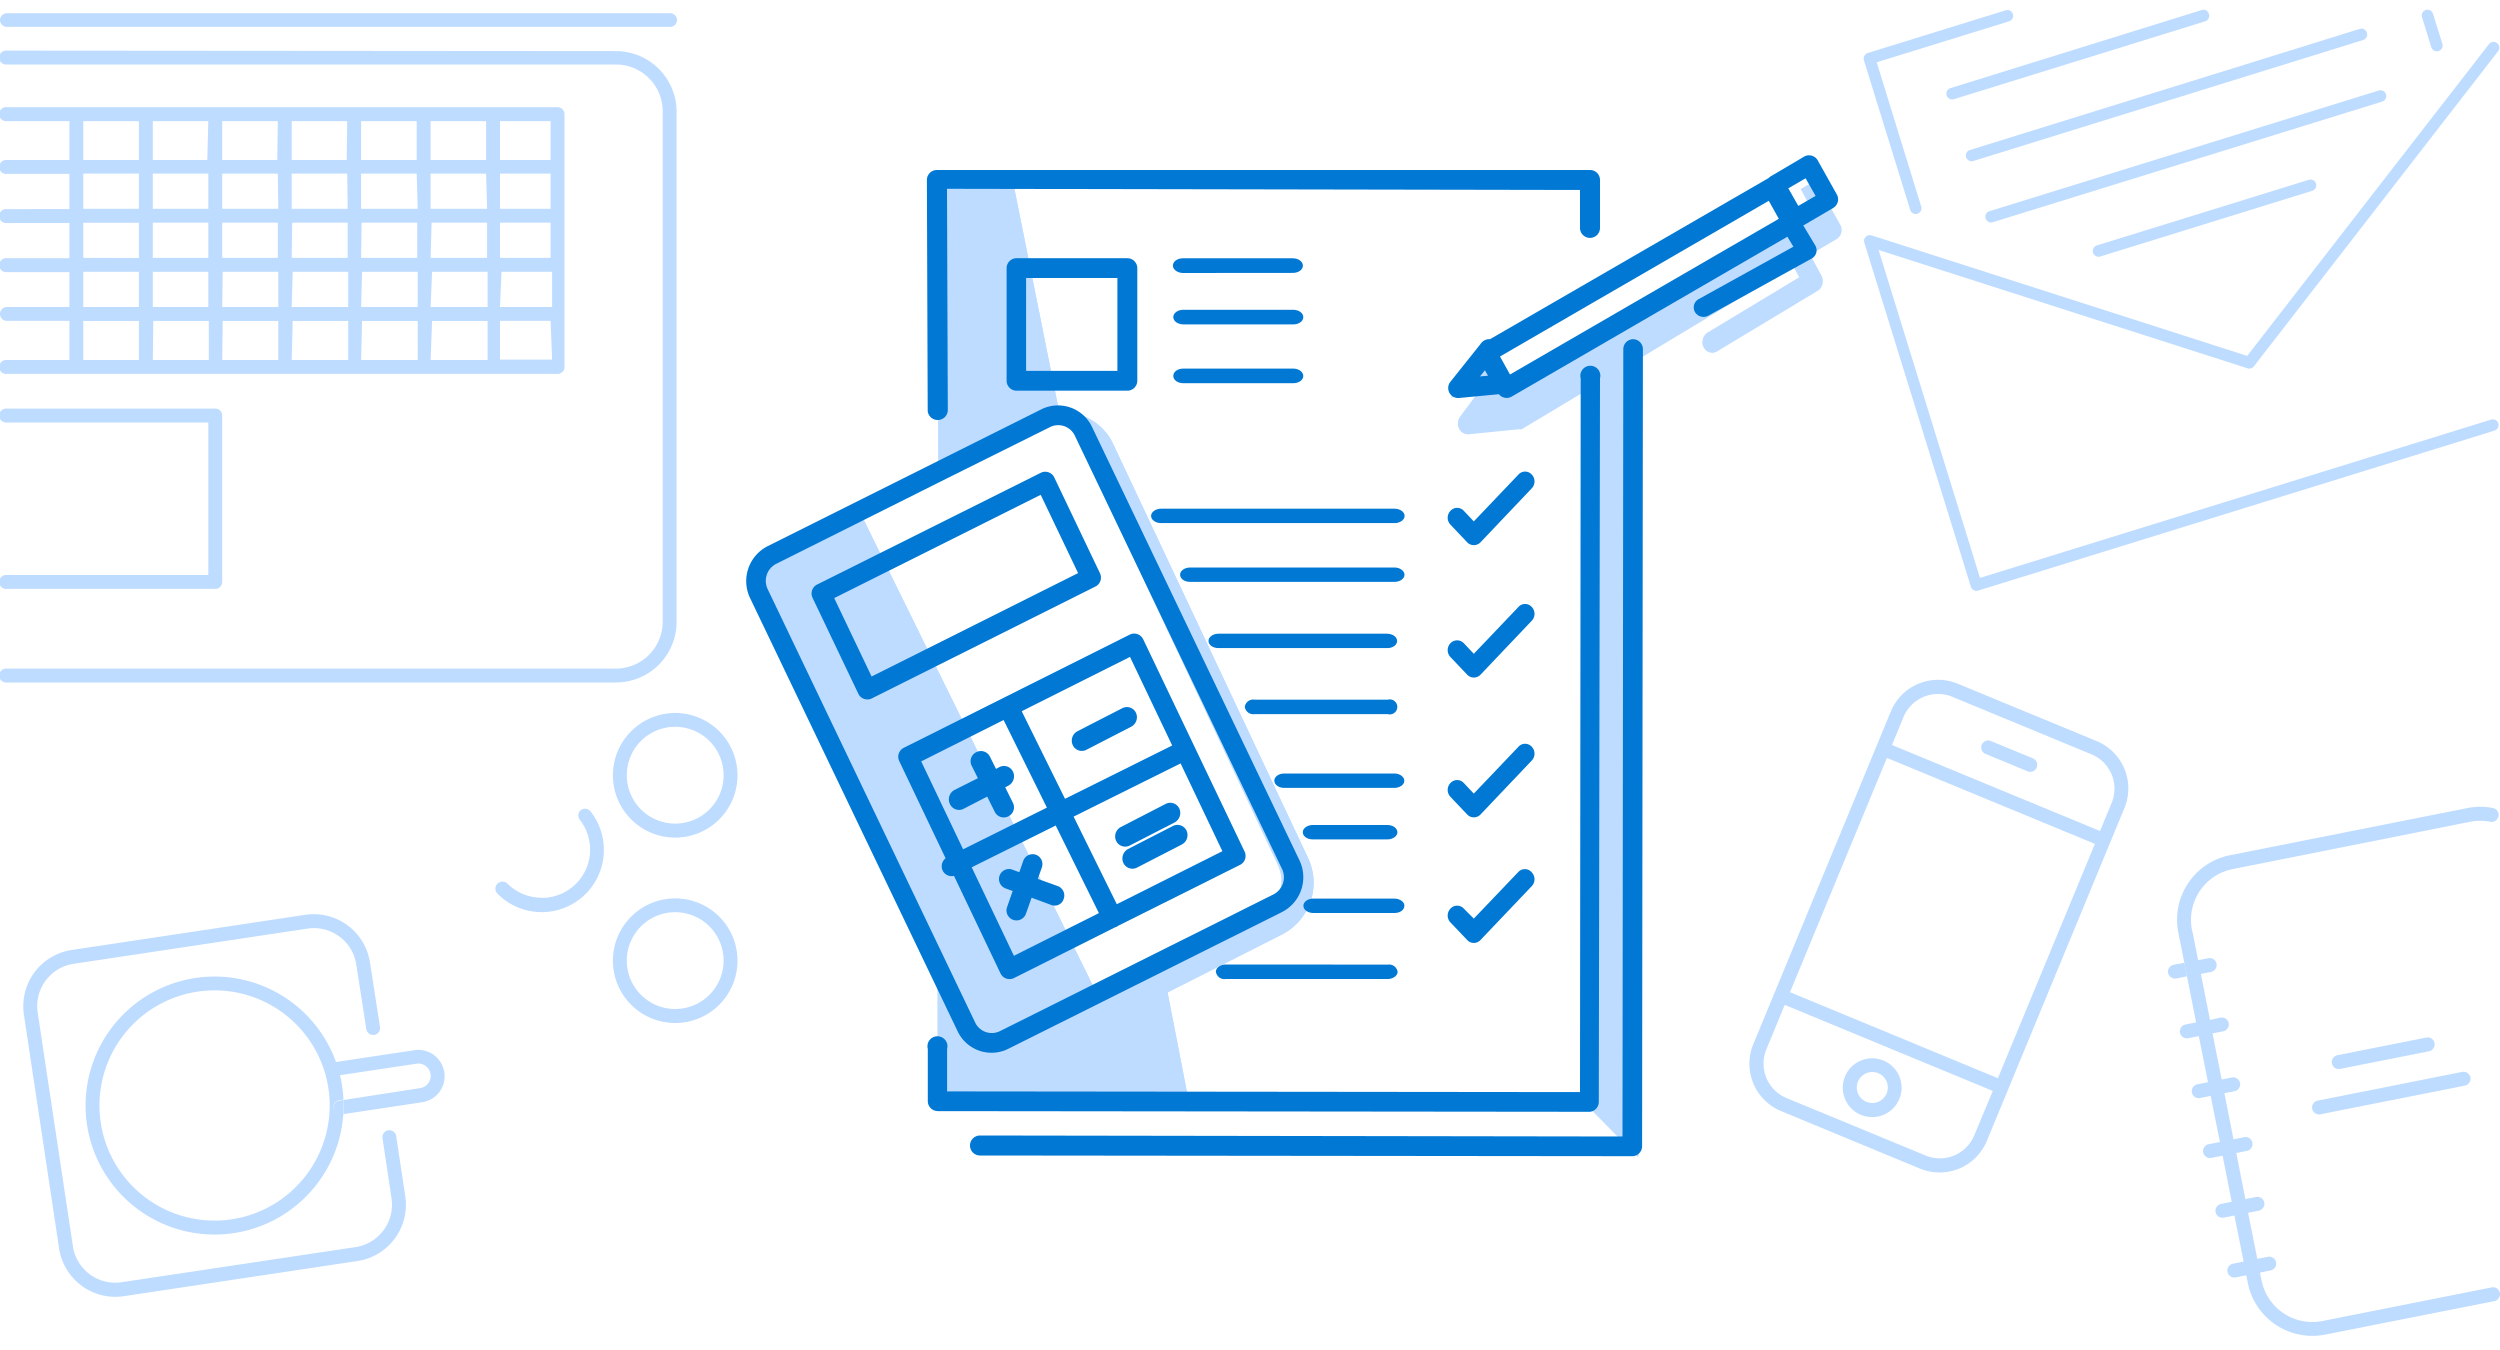 <svg data-name="Layer 1" xmlns="http://www.w3.org/2000/svg" viewBox="0 0 250 135">
            <path d="M.7,5.06a.7.7,0,1,0,0,1.39H61.59a4.68,4.68,0,0,1,4.68,4.68V62.18a4.69,4.69,0,0,1-4.68,4.68H.7a.7.7,0,1,0,0,1.39H61.59a6.07,6.07,0,0,0,6.07-6.07v-51a6.07,6.07,0,0,0-6.07-6.07Z" style="fill:#bedcff"></path>
            <path d="M67,1.32H.7A.7.7,0,0,0,0,2a.69.69,0,0,0,.7.69H67a.69.69,0,0,0,.7-.69A.7.7,0,0,0,67,1.32Z" style="fill:#bedcff"></path>
            <path d="M55.76,10.72H.7a.7.7,0,1,0,0,1.39H6.94V16H.7a.7.7,0,1,0,0,1.39H6.94v3.52H.7a.7.7,0,1,0,0,1.39H6.94v3.52H.7a.7.7,0,1,0,0,1.39H6.94V30.7H.7a.7.7,0,0,0-.7.7.69.69,0,0,0,.7.69H6.94V36H.7a.7.7,0,1,0,0,1.39H55.76a.69.69,0,0,0,.69-.7V11.41A.69.69,0,0,0,55.76,10.72ZM15.28,27.18h5.55V30.7H15.28Zm0-4.91h5.55v3.52H15.28Zm0-4.91h5.55v3.52H15.28Zm39.78,3.52H50V17.36h5.06Zm0,4.91H50V22.27h5.06ZM22.22,22.27h5.56v3.52H22.22Zm7,0h5.55v3.52H29.17Zm6.94,0h5.56v3.52H36.11Zm7,0h5.55v3.52H43.06Zm5.55-1.39H43.06V17.36h5.55Zm-6.94,0H36.11V17.36h5.56Zm-7,0H29.17V17.36h5.55Zm-6.94,0H22.22V17.36h5.56Zm-5.56,6.3h5.56V30.7H22.22Zm7,0h5.55V30.7H29.17Zm6.94,0h5.56V30.7H36.11Zm7,0h5.55V30.7H43.06Zm6.94,0h5.06V30.7H50ZM55.06,16H50V12.11h5.06Zm-6.45,0H43.06V12.11h5.55Zm-6.94,0H36.11V12.11h5.56Zm-7,0H29.17V12.11h5.55Zm-6.94,0H22.22V12.11h5.56Zm-7,0H15.28V12.11h5.55ZM8.33,12.11h5.56V16H8.33Zm0,5.25h5.56v3.52H8.33Zm0,4.91h5.56v3.52H8.33Zm0,4.91h5.56V30.7H8.33Zm0,4.91h5.56V36H8.33Zm7,0h5.55V36H15.28Zm6.94,0h5.56V36H22.22Zm7,0h5.55V36H29.17Zm6.94,0h5.56V36H36.11Zm7,0h5.55V36H43.06Zm12,3.87H50V32.09h5.06Z" style="fill:#bedcff"></path>
            <path d="M.7,57.5a.7.7,0,1,0,0,1.39H21.53a.69.69,0,0,0,.69-.69V41.55a.69.69,0,0,0-.69-.69H.7a.7.7,0,1,0,0,1.39H20.83V57.5Z" style="fill:#bedcff"></path>
            <path d="M44.43,107.23a2.63,2.63,0,0,0-3-2.21L33.6,106.2a12.9,12.9,0,1,0,.73,5.2l-.19,0a.7.7,0,0,1-.79-.59.69.69,0,0,1,.58-.79l.42-.06a12.8,12.8,0,0,0-.14-1.36,9.37,9.37,0,0,0-.21-1.08l7.65-1.15a1.23,1.23,0,0,1,.37,2.44L34.35,110a13.27,13.27,0,0,1,0,1.41l7.89-1.19A2.62,2.62,0,0,0,44.43,107.23Zm-21.26,14.7a11.51,11.51,0,1,1,9.67-13.09A11.51,11.51,0,0,1,23.17,121.93Z" style="fill:#bedcff"></path>
            <path d="M34.35,110l-.42.06a.69.69,0,0,0-.58.79.7.7,0,0,0,.79.59l.19,0A13.27,13.27,0,0,0,34.35,110Z" style="fill:#bedcff"></path>
            <path d="M39.62,113.61a.69.69,0,1,0-1.37.21l.9,6a4.29,4.29,0,0,1-3.6,4.89l-23.38,3.51a4.28,4.28,0,0,1-4.88-3.6L3.77,101.26a4.28,4.28,0,0,1,3.6-4.88l23.38-3.52a4.29,4.29,0,0,1,4.88,3.6l1,6.45A.69.69,0,0,0,38,102.7l-1-6.44a5.69,5.69,0,0,0-6.46-4.78L7.16,95a5.69,5.69,0,0,0-4.77,6.46l3.52,23.39a5.69,5.69,0,0,0,6.46,4.77l23.39-3.52a5.69,5.69,0,0,0,4.77-6.46Z" style="fill:#bedcff"></path>
            <path d="M54.15,89.77a4.82,4.82,0,0,1-3.4-1.4.69.69,0,0,0-1,1,6.22,6.22,0,0,0,9.31-8.22.7.7,0,0,0-1-.12A.69.69,0,0,0,58,82a4.83,4.83,0,0,1-3.83,7.79Z" style="fill:#bedcff"></path>
            <path d="M67.53,71.3a6.23,6.23,0,1,0,6.22,6.22A6.23,6.23,0,0,0,67.53,71.3Zm0,11.06a4.84,4.84,0,1,1,4.83-4.84A4.84,4.84,0,0,1,67.53,82.36Z" style="fill:#bedcff"></path>
            <path d="M67.53,89.84a6.23,6.23,0,1,0,6.22,6.22A6.23,6.23,0,0,0,67.53,89.84Zm0,11.06a4.84,4.84,0,1,1,4.83-4.84A4.84,4.84,0,0,1,67.53,100.9Z" style="fill:#bedcff"></path>
            <path d="M217.36,96.48a.7.7,0,0,0-.55.82.72.72,0,0,0,.82.55l1.07-.22-.27-1.36Z" style="fill:#bedcff"></path>
            <path d="M249.17,128.74l-16.92,3.36a5.19,5.19,0,0,1-5.74-2.95,5.51,5.51,0,0,1-.36-1.13l-.15-.76,1.06-.22a.69.69,0,1,0-.27-1.36l-1.06.21-.92-4.61,1.07-.21a.72.72,0,0,0,.55-.82.7.7,0,0,0-.82-.55l-1.07.21-.91-4.61,1.06-.21a.7.7,0,0,0,.55-.82.69.69,0,0,0-.82-.55l-1.07.21-.62-3.14-.29-1.47,1.06-.21a.7.7,0,0,0-.27-1.37l-1.06.21-.92-4.61,1.07-.21a.7.7,0,0,0,.55-.82.71.71,0,0,0-.83-.55L221,102l-.91-4.61,1.06-.21a.7.7,0,0,0-.27-1.37l-1.07.21-.5-2.56L219.2,93a5.17,5.17,0,0,1,4.07-6.09L247,82.18a5.29,5.29,0,0,1,2.06,0,.7.7,0,0,0,.28-1.37,6.55,6.55,0,0,0-2.61,0L223,85.52a6.58,6.58,0,0,0-5.17,7.73l.09.45.51,2.57.27,1.36.91,4.61-1.06.21a.71.71,0,0,0-.55.83.7.7,0,0,0,.82.54l1.06-.21.92,4.61-1.06.21a.7.7,0,0,0-.55.82.69.69,0,0,0,.82.55l1.06-.21.29,1.47.63,3.14-1.07.21a.7.7,0,1,0,.27,1.37l1.07-.21.91,4.61-1.06.21a.7.7,0,0,0-.55.82.69.69,0,0,0,.82.55l1.06-.21.92,4.61-1.06.21a.69.69,0,0,0-.55.82.7.7,0,0,0,.82.55l1.06-.21.15.76a6.29,6.29,0,0,0,.46,1.43,6.58,6.58,0,0,0,7.28,3.74l16.92-3.35a.71.71,0,0,0,.55-.82A.7.7,0,0,0,249.17,128.74Z" style="fill:#bedcff"></path>
            <path d="M242.94,105.12a.7.7,0,0,0-.28-1.37l-8.92,1.77a.7.7,0,0,0-.55.82.69.69,0,0,0,.82.55Z" style="fill:#bedcff"></path>
            <path d="M231.22,110.88a.71.71,0,0,0,.82.55l14.45-2.87a.71.71,0,0,0,.55-.82.7.7,0,0,0-.82-.55l-14.45,2.87A.7.7,0,0,0,231.22,110.88Z" style="fill:#bedcff"></path>
            <path d="M249.71,4.31a.57.57,0,0,0-.81.1L224.72,35.59,187.16,23.54a.58.58,0,0,0-.73.72l10.66,34.42a.57.57,0,0,0,.72.38l51.64-16a.57.57,0,0,0,.38-.72.57.57,0,0,0-.72-.38L198,57.79,187.86,25l36.89,11.83a.56.56,0,0,0,.64-.2L249.81,5.12A.57.57,0,0,0,249.71,4.31Z" style="fill:#bedcff"></path>
            <path d="M242.58,1a.57.57,0,0,0-.38.72l.93,3a.58.58,0,0,0,1.11-.34l-.94-3A.57.57,0,0,0,242.58,1Z" style="fill:#bedcff"></path>
            <path d="M191,20.92a.58.58,0,1,0,1.1-.34L187.67,6.23l13.24-4.1a.57.57,0,0,0,.38-.72.57.57,0,0,0-.72-.38L186.77,5.3a.59.59,0,0,0-.38.72Z" style="fill:#bedcff"></path>
            <path d="M220.18,1,195.05,8.81a.58.58,0,0,0,.34,1.11l25.13-7.79a.58.58,0,0,0,.38-.72A.57.57,0,0,0,220.18,1Z" style="fill:#bedcff"></path>
            <path d="M236.69,3.27a.57.57,0,0,0-.72-.38L197,15a.56.56,0,0,0-.38.72.57.57,0,0,0,.72.38L236.31,4A.57.57,0,0,0,236.69,3.27Z" style="fill:#bedcff"></path>
            <path d="M238.6,9.43a.58.58,0,0,0-.72-.38l-39,12.09a.58.58,0,0,0,.34,1.1l39-12.08A.58.58,0,0,0,238.6,9.43Z" style="fill:#bedcff"></path>
            <path d="M231.6,18.36a.57.57,0,0,0-.72-.38l-21.19,6.56a.58.58,0,0,0,.34,1.11l21.19-6.57A.57.57,0,0,0,231.6,18.36Z" style="fill:#bedcff"></path>
            <path d="M203.3,75.84l-4.22-1.74a.69.69,0,0,0-.91.38.71.71,0,0,0,.38.91l4.21,1.74a.69.69,0,0,0,.91-.38A.7.7,0,0,0,203.3,75.84Z" style="fill:#bedcff"></path>
            <path d="M186.1,111.49a2.94,2.94,0,1,0-1.6-3.84A2.94,2.94,0,0,0,186.1,111.49Zm-.31-3.31a1.55,1.55,0,1,1,.84,2A1.55,1.55,0,0,1,185.79,108.18Z" style="fill:#bedcff"></path>
            <path d="M209.69,74.12l-13.92-5.75a5.12,5.12,0,0,0-6.69,2.78l-1.43,3.46h0l-12.32,29.81a5.12,5.12,0,0,0,2.78,6.69L192,116.86a5.12,5.12,0,0,0,6.69-2.78l2.1-5.08h0l11.65-28.19A5.12,5.12,0,0,0,209.69,74.12Zm-12.27,39.43a3.72,3.72,0,0,1-4.86,2l-13.92-5.75a3.73,3.73,0,0,1-2-4.87l1.83-4.44,20.81,8.6Zm2.37-5.73L179,99.22l9.69-23.43,20.8,8.6Zm11.38-27.54L210,83.1l-20.8-8.6,1.16-2.82a3.74,3.74,0,0,1,4.87-2l13.91,5.75A3.72,3.72,0,0,1,211.17,80.28Z" style="fill:#bedcff"></path>
            <polygon points="149.92 39.23 149.52 39.27 149.6 39.42 149.92 39.23" style="fill:#bedcff"></polygon>
            <path d="M148.17,35.34l1.93,3.78,27.49-16.55L181,20.52l-.87-1.61.6-.36a.93.93,0,0,1,1.31.37l2,3.59a1.05,1.05,0,0,1-.36,1.38L181,25.46l1.14,2.09a1.08,1.08,0,0,1,.1.77,1,1,0,0,1-.45.61L171.73,35a.9.9,0,0,1-.47.13,1,1,0,0,1-.84-.51,1,1,0,0,1,.36-1.38L180,27.68l-.66-1.22-15.48,9.32-.09,74.68h.09v5.07h-.09l-5-5.08.08-71.67-6.67,4h0l-.06,0,0,0-.06,0H152l-.06,0h-.07l-5,.5h-.09a1,1,0,0,1-.84-.53,1,1,0,0,1,.08-1.1l1.62-2.18.12-.16-2.66.29ZM101.35,18.42l4.7,23.42a3,3,0,0,0-2.37.06l-9.84,5.21-.08-28.7Zm-24,36.46,8.43-4.09,23.86,48.5,15.94-8.05s3.83-1.29,2.14-4.9L106.5,41.22a5.51,5.51,0,0,1,4.83,3.21l19.46,41.36a5.8,5.8,0,0,1-2.54,7.64l-11.5,5.82,2.31,11.86-25.3,0V98.73l2.14,4.32a2.84,2.84,0,0,0,3.75,1.27l.88-.43,6.25-3.15-5.53,2.72s-2.66,1.36-4.1-1.74L76,58.74A2.76,2.76,0,0,1,77.36,54.88Z" style="fill:#bedcff"></path>
            <path d="M97.16,101.72c1.44,3.1,4.1,1.74,4.1,1.74l5.53-2.72-6.25,3.15-.88.43a2.84,2.84,0,0,1-3.75-1.27l-2.14-4.32v12.36l25.3,0-2.31-11.86,11.5-5.82a5.8,5.8,0,0,0,2.54-7.64L111.33,44.43a5.51,5.51,0,0,0-4.83-3.21l21.23,45.12c1.69,3.61-2.14,4.9-2.14,4.9l-15.94,8.05L85.79,50.79l-8.43,4.09A2.76,2.76,0,0,0,76,58.74Z" style="fill:#bedcff"></path>
            <path d="M147.63,39.62,146,41.8a1,1,0,0,0-.08,1.1,1,1,0,0,0,.84.53h.09l5-.5h.07l.06,0h.06l.06,0,0,0,.06,0h0l6.67-4-.08,71.67,5,5.08h.09v-5.07h-.09l.09-74.68,15.48-9.32.66,1.22-9.24,5.56a1,1,0,0,0-.36,1.38,1,1,0,0,0,.84.51.9.9,0,0,0,.47-.13l10.08-6.07a1,1,0,0,0,.45-.61,1.08,1.08,0,0,0-.1-.77L181,25.46l2.62-1.57a1.05,1.05,0,0,0,.36-1.38l-2-3.59a.93.93,0,0,0-1.31-.37l-.6.36.87,1.61-3.41,2.05L150.1,39.12l-1.93-3.78-3.08,4.41,2.66-.29Zm2.29-.39-.32.19-.08-.15Z" style="fill:#bedcff"></path>
            <path d="M103.68,41.9a3,3,0,0,1,2.37-.06l-4.7-23.42H93.76l.08,28.7Z" style="fill:#bedcff"></path>
            <path d="M138.74,83.94c.53,0,1-.31,1-.71s-.42-.72-1-.73l-7.46,0c-.54,0-1,.32-1,.72s.42.72,1,.72Z" style="fill:#0078d4"></path>
            <path d="M139.43,77.35l-11,0c-.56,0-1,.32-1,.72s.45.72,1,.72l11,0c.56,0,1-.32,1-.71S140,77.35,139.43,77.35Z" style="fill:#0078d4"></path>
            <path d="M159.88,110.19,160,37.84a1,1,0,1,0-1.93,0L158,109.21l-63.29-.07v-4.25a1,1,0,1,0-1.93,0l0,5.22a1,1,0,0,0,1,1l65.22.07A1,1,0,0,0,159.88,110.19Z" style="fill:#0078d4"></path>
            <path d="M139.71,64.1c0-.4-.43-.72-1-.73l-16.86,0c-.54,0-1,.32-1,.72s.43.72,1,.72l16.86,0C139.28,64.82,139.71,64.49,139.71,64.1Z" style="fill:#0078d4"></path>
            <path d="M125.47,71.41l13.3,0a.75.75,0,1,0,0-1.44l-13.29,0a.85.85,0,0,0-1,.71A.86.86,0,0,0,125.47,71.41Z" style="fill:#0078d4"></path>
            <path d="M139.45,56.75l-20.44,0c-.54,0-1,.32-1,.72s.44.72,1,.72l20.44,0c.54,0,1-.32,1-.71S140,56.75,139.45,56.75Z" style="fill:#0078d4"></path>
            <path d="M153.17,60.69a.89.89,0,0,0-1.32,0l-4.47,4.69-1-1.06a.92.92,0,0,0-1.33,0,1,1,0,0,0,0,1.39l1.67,1.76a.92.92,0,0,0,1.33,0l5.12-5.39A1,1,0,0,0,153.17,60.69Z" style="fill:#0078d4"></path>
            <path d="M153.17,74.67a.89.89,0,0,0-1.32,0l-4.47,4.69-1-1.06a.9.9,0,0,0-1.33,0,1,1,0,0,0,0,1.39l1.67,1.76a.92.92,0,0,0,1.33,0l5.12-5.39A1,1,0,0,0,153.17,74.67Z" style="fill:#0078d4"></path>
            <path d="M93.78,42a1,1,0,0,0,1-1l-.08-22.12L158,19v3.79a1,1,0,0,0,1,1,1,1,0,0,0,1-1V18a1,1,0,0,0-1-1L93.69,17a1,1,0,0,0-1,1l.08,23.09A1,1,0,0,0,93.78,42Z" style="fill:#0078d4"></path>
            <path d="M151.85,87.18l-4.47,4.68-1-1a.9.9,0,0,0-1.33,0,1,1,0,0,0,0,1.39L146.72,94a.9.9,0,0,0,1.33,0l5.12-5.38a1,1,0,0,0,0-1.39A.89.89,0,0,0,151.85,87.18Z" style="fill:#0078d4"></path>
            <path d="M153.17,47.45a.89.89,0,0,0-1.32,0l-4.47,4.69-1-1.06a.9.9,0,0,0-1.33,0,1,1,0,0,0,0,1.39l1.67,1.76a.92.92,0,0,0,1.33,0l5.12-5.39A1,1,0,0,0,153.17,47.45Z" style="fill:#0078d4"></path>
            <path d="M140.44,90.58c0-.4-.45-.72-1-.72l-8.1,0c-.56,0-1,.32-1,.72s.44.72,1,.72l8.11,0C140,91.3,140.43,91,140.44,90.58Z" style="fill:#0078d4"></path>
            <path d="M118.33,32.44h11c.56,0,1-.32,1-.73s-.46-.73-1-.73h-11c-.57,0-1,.33-1,.73S117.76,32.43,118.33,32.44Z" style="fill:#0078d4"></path>
            <path d="M122.59,96.45c-.52,0-1,.32-1,.72a.86.86,0,0,0,1,.73l16.17,0c.53,0,1-.32,1-.72a.85.85,0,0,0-.94-.72Z" style="fill:#0078d4"></path>
            <path d="M139.46,50.87l-23.35,0c-.54,0-1,.32-1,.72s.44.72,1,.72l23.35,0c.54,0,1-.32,1-.72S140,50.87,139.46,50.87Z" style="fill:#0078d4"></path>
            <path d="M102.59,91.38l.57-1.61,2,.74a.94.94,0,0,0,1.21-.62,1,1,0,0,0-.59-1.28l-2-.72.42-1.19a1,1,0,0,0-.62-1.23,1,1,0,0,0-1.25.6l-.4,1.15-.76-.28a1,1,0,0,0-1.21.62,1,1,0,0,0,.59,1.28l.72.26-.58,1.66a1,1,0,0,0,.61,1.22A1,1,0,0,0,102.59,91.38Z" style="fill:#0078d4"></path>
            <path d="M101.37,97.82l10.14-5.09a.49.49,0,0,0,.17-.06l.17-.11L124,86.49a1,1,0,0,0,.45-1.35L114.31,63.91a1,1,0,0,0-1.31-.46L90.38,74.78a1,1,0,0,0-.45,1.34l4.63,9.71a1,1,0,0,0-.29,1.23,1,1,0,0,0,1.13.53l4.66,9.77A1,1,0,0,0,101.37,97.82Zm20.87-12.7-10.56,5.3-4.32-8.76,10.7-5.32ZM113,65.69l4.22,8.86-10.72,5.33-4.33-8.76ZM92.12,76.14,100.36,72l4.33,8.76-8.38,4.17Zm13.45,6.41,4.32,8.76-8.5,4.27-4.22-8.85Z" style="fill:#0078d4"></path>
            <path d="M100.52,78.73l.33-.17a1.07,1.07,0,0,0,.45-1.39,1,1,0,0,0-1.32-.48l-.38.2L99,75.68a1,1,0,0,0-1.37-.46,1,1,0,0,0-.47,1.34l.63,1.26L95.44,79A1.07,1.07,0,0,0,95,80.42a1,1,0,0,0,1.32.48l2.4-1.24.75,1.51a1,1,0,0,0,1.37.46,1,1,0,0,0,.46-1.33Z" style="fill:#0078d4"></path>
            <path d="M129.29,27.29c.56,0,1-.32,1-.73s-.46-.73-1-.73h-11c-.57,0-1,.33-1,.73s.46.73,1,.74Z" style="fill:#0078d4"></path>
            <path d="M100.83,104.88l27.36-13.67A3.91,3.91,0,0,0,129.93,86L109.21,42.71a3.76,3.76,0,0,0-5.07-1.78L93.8,46.1l-17,8.5A3.92,3.92,0,0,0,75,59.79L95.75,103.1A3.75,3.75,0,0,0,100.83,104.88Zm-23.2-48.5,17-8.51L105,42.71a1.84,1.84,0,0,1,2.49.87l20.71,43.31a1.93,1.93,0,0,1-.85,2.55L100,103.11a1.84,1.84,0,0,1-2.49-.87L76.77,58.92A1.91,1.91,0,0,1,77.63,56.38Z" style="fill:#0078d4"></path>
            <path d="M163.33,33.92a1,1,0,0,0-1,1l-.08,78.73L98,113.55a1,1,0,0,0,0,2l65.21.07a1,1,0,0,0,1-1l.08-79.7A1,1,0,0,0,163.33,33.92Z" style="fill:#0078d4"></path>
            <path d="M108.6,75l4.54-2.34a1.07,1.07,0,0,0,.45-1.39,1,1,0,0,0-1.32-.47l-4.54,2.33a1.07,1.07,0,0,0-.45,1.39A1,1,0,0,0,108.6,75Z" style="fill:#0078d4"></path>
            <path d="M101.66,25.82a1,1,0,0,0-1,1V38.07a1,1,0,0,0,1,1l11.07,0a1,1,0,0,0,1-1V26.82a1,1,0,0,0-1-1Zm10.08,11.27h-9.13V27.8h9.13Z" style="fill:#0078d4"></path>
            <path d="M118.33,38.32h11c.57,0,1-.33,1-.73s-.46-.73-1-.73h-11c-.57,0-1,.32-1,.73S117.76,38.32,118.33,38.32Z" style="fill:#0078d4"></path>
            <path d="M111.62,84.1a1,1,0,0,0,1.32.47l4.53-2.33a1.08,1.08,0,0,0,.46-1.39,1,1,0,0,0-1.32-.48l-4.54,2.34A1.06,1.06,0,0,0,111.62,84.1Z" style="fill:#0078d4"></path>
            <path d="M181.75,16a1,1,0,0,0-1.3-.36l-3.39,2a1.45,1.45,0,0,0-.23.19l-.1.05L149,33.92a1,1,0,0,0-.86.37L145,38.23a1,1,0,0,0,.89,1.57l4-.38a1,1,0,0,0,1.26.25l27.59-16,.6,1-9.47,5.24a.94.94,0,0,0-.37,1.3,1,1,0,0,0,1.35.35l10.32-5.71a.94.94,0,0,0,.36-1.3l-1.2-2,3-1.76a1,1,0,0,0,.36-1.33ZM148,37.64l.49-.61.31.54Zm3-.19-1-1.8,26.88-15.57,1,1.8Zm28.83-16.86-1-1.76,1.73-1,1,1.76Z" style="fill:#0078d4"></path>
            <path d="M117.33,82.58l-4.54,2.33a1.08,1.08,0,0,0-.45,1.39,1,1,0,0,0,1.32.48l4.54-2.34a1.06,1.06,0,0,0,.45-1.38A1,1,0,0,0,117.33,82.58Z" style="fill:#0078d4"></path>
            <path d="M110,57.33l-4.59-9.62a1,1,0,0,0-1.29-.45L81.7,58.46a1,1,0,0,0-.44,1.33l4.59,9.62a1,1,0,0,0,1.29.45l22.39-11.2A1,1,0,0,0,110,57.33ZM87.16,67.65l-3.74-7.84,20.65-10.33,3.74,7.83Z" style="fill:#0078d4"></path>
        </svg>